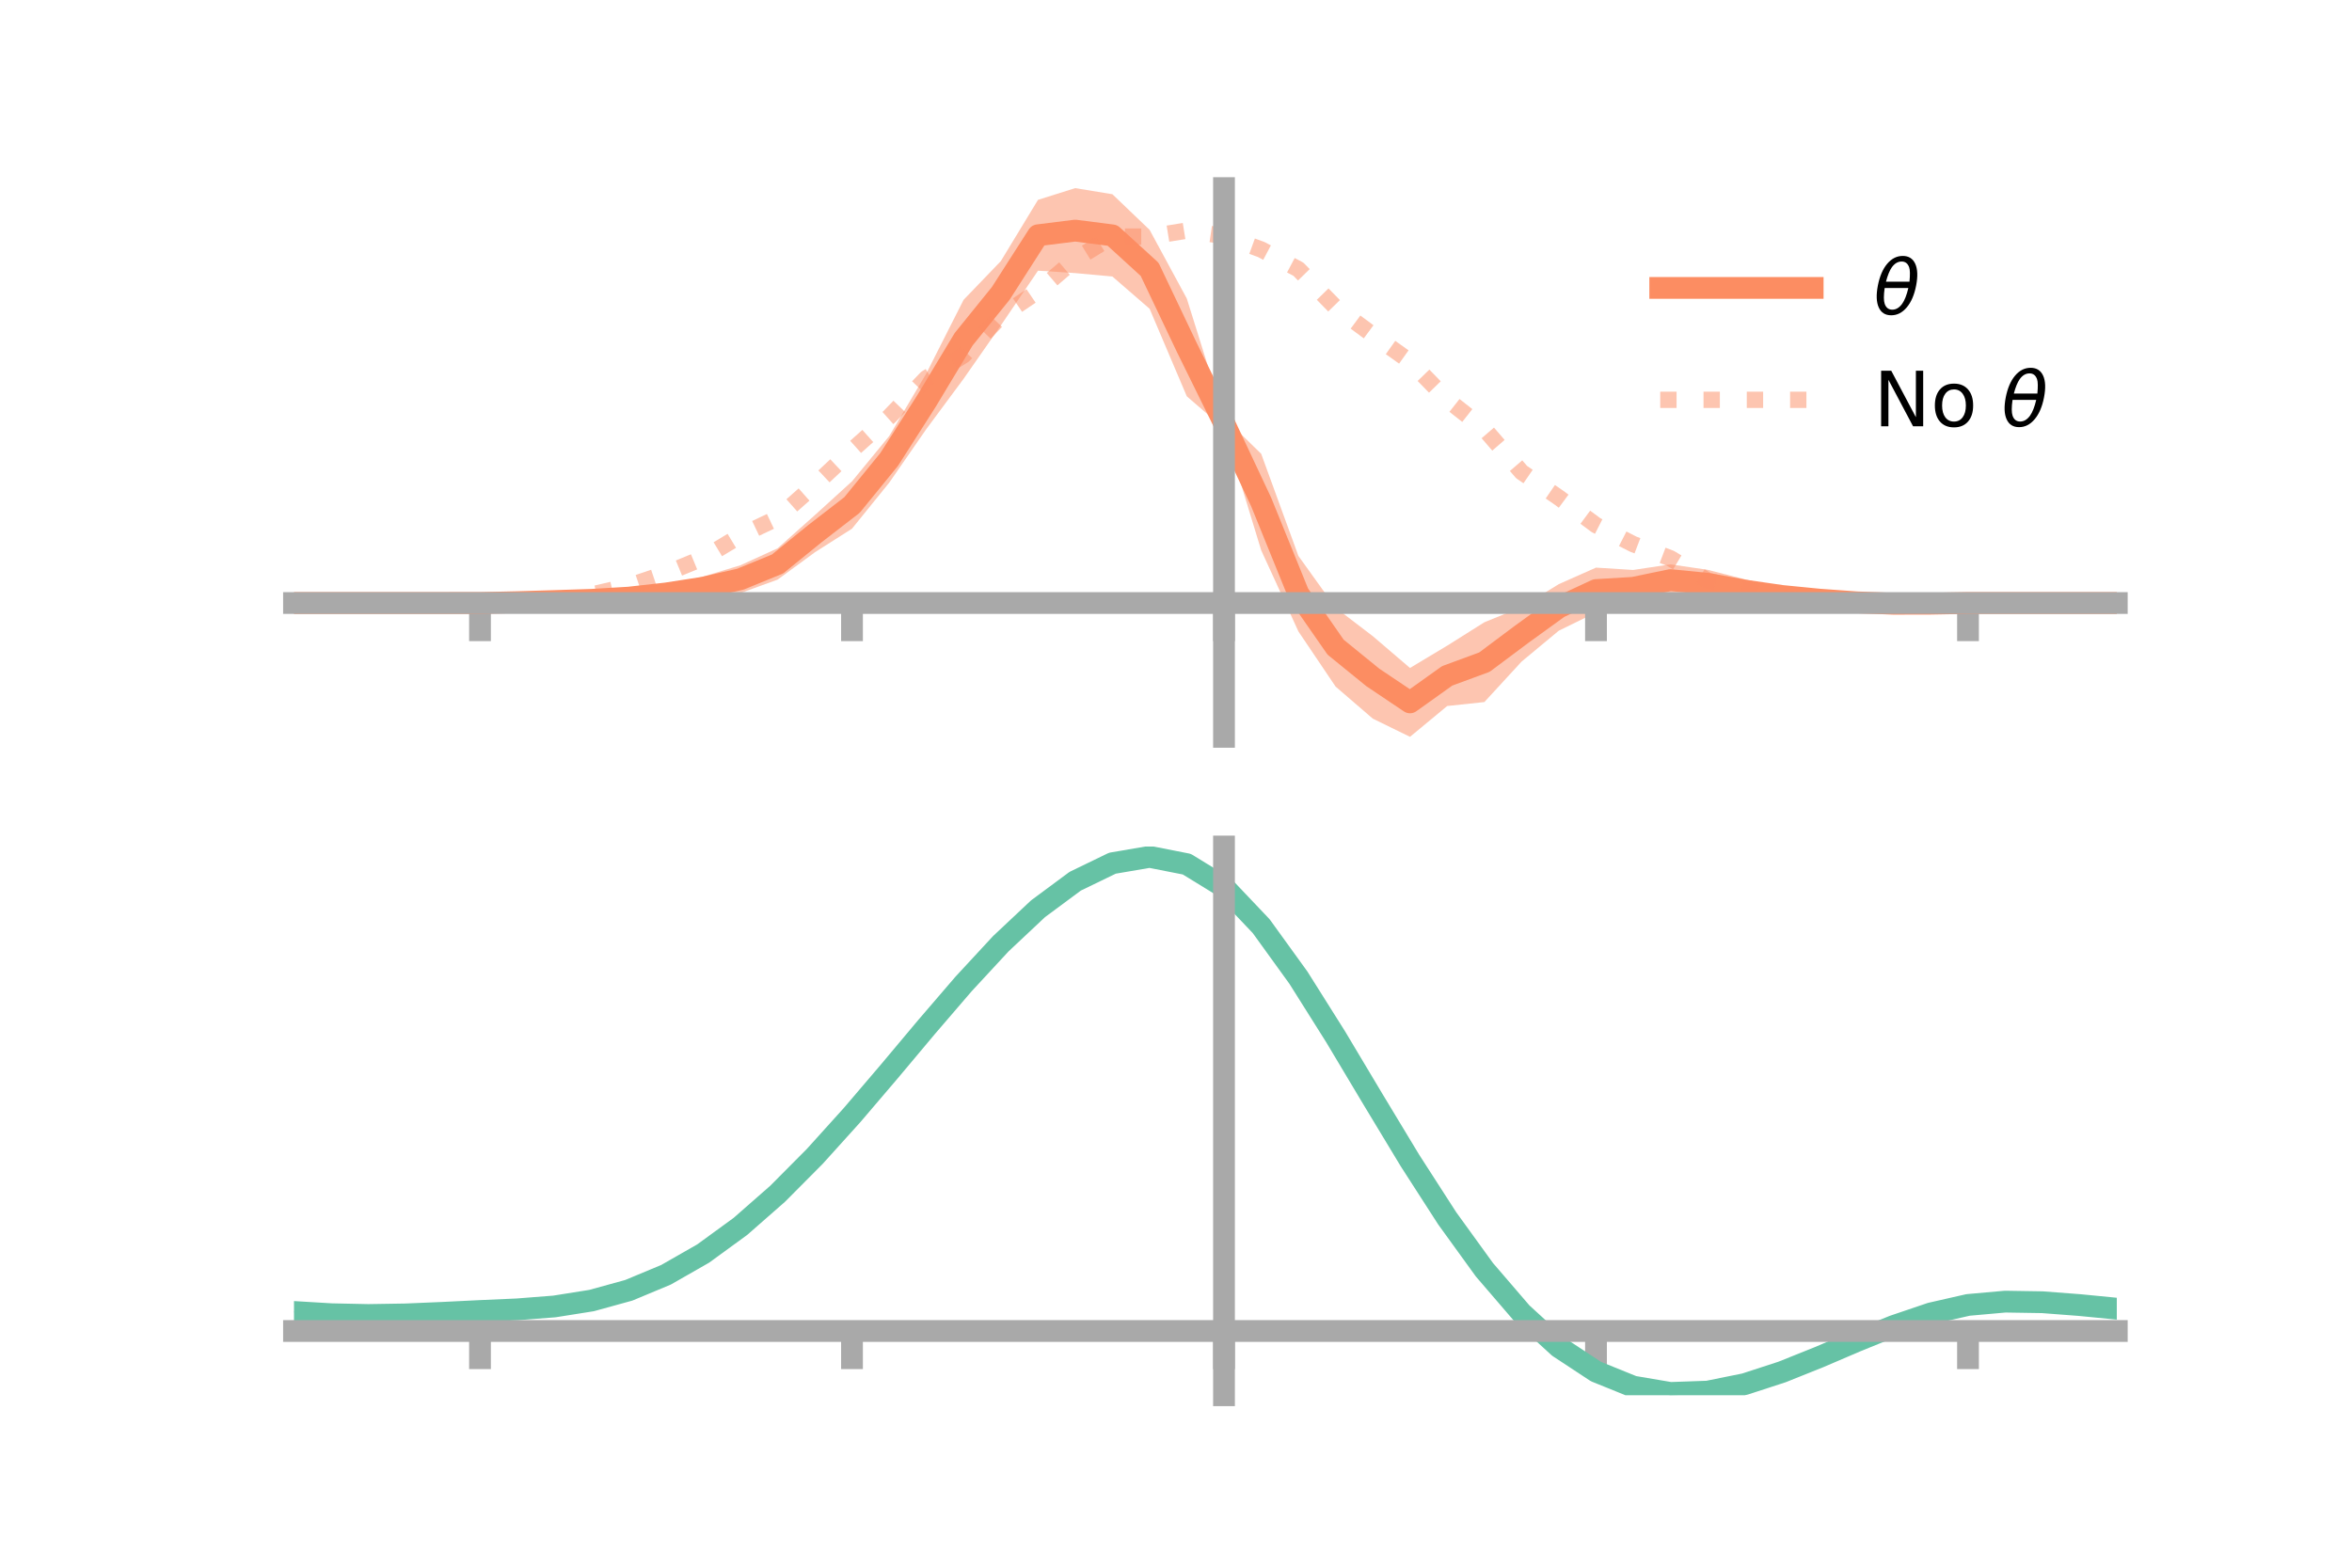 <?xml version="1.0" encoding="utf-8" standalone="no"?>
<!DOCTYPE svg PUBLIC "-//W3C//DTD SVG 1.1//EN"
  "http://www.w3.org/Graphics/SVG/1.1/DTD/svg11.dtd">
<!-- Created with matplotlib (https://matplotlib.org/) -->
<svg height="144pt" version="1.1" viewBox="0 0 216 144" width="216pt" xmlns="http://www.w3.org/2000/svg" xmlns:xlink="http://www.w3.org/1999/xlink">
 <defs>
  <style type="text/css">*{stroke-linecap:butt;stroke-linejoin:round;}</style>
 </defs>
 <g id="figure_1">
  <g id="patch_1">
   <path d="M 0 144 
L 216 144 
L 216 0 
L 0 0 
z
" style="fill:none;"/>
  </g>
  <g id="axes_1">
   <g id="patch_2">
    <path d="M 27 67.68 
L 194.4 67.68 
L 194.4 17.28 
L 27 17.28 
z
" style="fill:none;"/>
   </g>
   <g id="PolyCollection_1">
    <path clip-path="url(#p6f9833a1c1)" d="M 27 55.389 
L 27 55.389 
L 30.416 55.389 
L 33.833 55.389 
L 37.249 55.389 
L 40.665 55.389 
L 44.082 55.383 
L 47.498 55.223 
L 50.914 54.995 
L 54.331 54.635 
L 57.747 54.302 
L 61.163 53.793 
L 64.58 52.959 
L 67.996 51.924 
L 71.412 50.365 
L 74.829 47.321 
L 78.245 44.214 
L 81.661 40.057 
L 85.078 34.29 
L 88.494 27.541 
L 91.91 23.989 
L 95.327 18.357 
L 98.743 17.28 
L 102.159 17.841 
L 105.576 21.113 
L 108.992 27.423 
L 112.408 38.346 
L 115.824 41.686 
L 119.241 51.063 
L 122.657 55.824 
L 126.073 58.435 
L 129.49 61.357 
L 132.906 59.308 
L 136.322 57.157 
L 139.739 55.765 
L 143.155 53.656 
L 146.571 52.139 
L 149.988 52.354 
L 153.404 51.84 
L 156.82 52.338 
L 160.237 53.209 
L 163.653 54.005 
L 167.069 54.487 
L 170.486 54.868 
L 173.902 55.252 
L 177.318 55.364 
L 180.735 55.388 
L 184.151 55.389 
L 187.567 55.389 
L 190.984 55.389 
L 194.4 55.389 
L 194.4 55.389 
L 194.4 55.389 
L 190.984 55.389 
L 187.567 55.389 
L 184.151 55.389 
L 180.735 55.395 
L 177.318 55.539 
L 173.902 55.666 
L 170.486 55.781 
L 167.069 55.669 
L 163.653 55.478 
L 160.237 55.289 
L 156.82 54.907 
L 153.404 54.732 
L 149.988 55.635 
L 146.571 56.258 
L 143.155 57.932 
L 139.739 60.769 
L 136.322 64.486 
L 132.906 64.851 
L 129.49 67.68 
L 126.073 66.011 
L 122.657 63.067 
L 119.241 57.999 
L 115.824 50.548 
L 112.408 39.354 
L 108.992 36.402 
L 105.576 28.361 
L 102.159 25.4 
L 98.743 25.085 
L 95.327 24.863 
L 91.91 29.898 
L 88.494 34.794 
L 85.078 39.403 
L 81.661 44.338 
L 78.245 48.562 
L 74.829 50.735 
L 71.412 53.242 
L 67.996 54.48 
L 64.58 55.01 
L 61.163 55.232 
L 57.747 55.488 
L 54.331 55.558 
L 50.914 55.421 
L 47.498 55.4 
L 44.082 55.39 
L 40.665 55.389 
L 37.249 55.389 
L 33.833 55.389 
L 30.416 55.389 
L 27 55.389 
z
" style="fill:#fc8d62;fill-opacity:0.5;"/>
   </g>
   <g id="matplotlib.axis_1">
    <g id="xtick_1">
     <g id="line2d_1">
      <defs>
       <path d="M 0 0 
L 0 3.5 
" id="mc3d2879b65" style="stroke:#a9a9a9;stroke-width:2;"/>
      </defs>
      <g>
       <use style="fill:#a9a9a9;stroke:#a9a9a9;stroke-width:2;" x="44.082" xlink:href="#mc3d2879b65" y="55.389"/>
      </g>
     </g>
    </g>
    <g id="xtick_2">
     <g id="line2d_2">
      <g>
       <use style="fill:#a9a9a9;stroke:#a9a9a9;stroke-width:2;" x="78.245" xlink:href="#mc3d2879b65" y="55.389"/>
      </g>
     </g>
    </g>
    <g id="xtick_3">
     <g id="line2d_3">
      <g>
       <use style="fill:#a9a9a9;stroke:#a9a9a9;stroke-width:2;" x="112.408" xlink:href="#mc3d2879b65" y="55.389"/>
      </g>
     </g>
    </g>
    <g id="xtick_4">
     <g id="line2d_4">
      <g>
       <use style="fill:#a9a9a9;stroke:#a9a9a9;stroke-width:2;" x="146.571" xlink:href="#mc3d2879b65" y="55.389"/>
      </g>
     </g>
    </g>
    <g id="xtick_5">
     <g id="line2d_5">
      <g>
       <use style="fill:#a9a9a9;stroke:#a9a9a9;stroke-width:2;" x="180.735" xlink:href="#mc3d2879b65" y="55.389"/>
      </g>
     </g>
    </g>
   </g>
   <g id="matplotlib.axis_2"/>
   <g id="line2d_6">
    <path clip-path="url(#p6f9833a1c1)" d="M 27 55.389 
L 30.416 55.389 
L 33.833 55.389 
L 37.249 55.389 
L 40.665 55.389 
L 44.082 55.387 
L 47.498 55.311 
L 50.914 55.208 
L 54.331 55.097 
L 57.747 54.895 
L 61.163 54.513 
L 64.58 53.984 
L 67.996 53.202 
L 71.412 51.803 
L 74.829 49.028 
L 78.245 46.388 
L 81.661 42.197 
L 85.078 36.847 
L 88.494 31.168 
L 91.91 26.944 
L 95.327 21.61 
L 98.743 21.182 
L 102.159 21.62 
L 105.576 24.737 
L 108.992 31.913 
L 112.408 38.85 
L 115.824 46.117 
L 119.241 54.531 
L 122.657 59.445 
L 126.073 62.223 
L 129.49 64.518 
L 132.906 62.079 
L 136.322 60.822 
L 139.739 58.267 
L 143.155 55.794 
L 146.571 54.199 
L 149.988 53.994 
L 153.404 53.286 
L 156.82 53.623 
L 160.237 54.249 
L 163.653 54.742 
L 167.069 55.078 
L 170.486 55.325 
L 173.902 55.459 
L 177.318 55.451 
L 180.735 55.391 
L 184.151 55.389 
L 187.567 55.389 
L 190.984 55.389 
L 194.4 55.389 
" style="fill:none;stroke:#fc8d62;stroke-linecap:square;stroke-width:2;"/>
   </g>
   <g id="line2d_7">
    <path clip-path="url(#p6f9833a1c1)" d="M 27 55.389 
L 30.416 55.389 
L 33.833 55.389 
L 37.249 55.389 
L 40.665 55.389 
L 44.082 55.389 
L 47.498 55.327 
L 50.914 55.126 
L 54.331 54.619 
L 57.747 53.819 
L 61.163 52.668 
L 64.58 51.26 
L 67.996 49.201 
L 71.412 47.578 
L 74.829 44.548 
L 78.245 41.345 
L 81.661 38.292 
L 85.078 34.737 
L 88.494 32.638 
L 91.91 29.06 
L 95.327 26.752 
L 98.743 23.825 
L 102.159 21.731 
L 105.576 21.734 
L 108.992 21.182 
L 112.408 21.674 
L 115.824 22.918 
L 119.241 24.729 
L 122.657 28.233 
L 126.073 30.76 
L 129.49 33.194 
L 132.906 36.714 
L 136.322 39.404 
L 139.739 43.363 
L 143.155 45.705 
L 146.571 48.237 
L 149.988 49.982 
L 153.404 51.282 
L 156.82 53.335 
L 160.237 54.17 
L 163.653 54.936 
L 167.069 55.3 
L 170.486 55.457 
L 173.902 55.437 
L 177.318 55.423 
L 180.735 55.389 
L 184.151 55.389 
L 187.567 55.389 
L 190.984 55.389 
L 194.4 55.389 
" style="fill:none;stroke:#fc8d62;stroke-dasharray:1.5,2.475;stroke-dashoffset:0;stroke-opacity:0.5;stroke-width:1.5;"/>
   </g>
   <g id="patch_3">
    <path d="M 112.408 67.68 
L 112.408 17.28 
" style="fill:none;stroke:#a9a9a9;stroke-linecap:square;stroke-linejoin:miter;stroke-width:2;"/>
   </g>
   <g id="patch_4">
    <path d="M 194.4 67.68 
L 194.4 17.28 
" style="fill:none;"/>
   </g>
   <g id="patch_5">
    <path d="M 27 55.389 
L 194.4 55.389 
" style="fill:none;stroke:#a9a9a9;stroke-linecap:square;stroke-linejoin:miter;stroke-width:2;"/>
   </g>
   <g id="patch_6">
    <path d="M 27 17.28 
L 194.4 17.28 
" style="fill:none;"/>
   </g>
   <g id="legend_1">
    <g id="line2d_8">
     <path d="M 152.47 26.449 
L 166.47 26.449 
" style="fill:none;stroke:#fc8d62;stroke-linecap:square;stroke-width:2;"/>
    </g>
    <g id="line2d_9"/>
    <g id="text_1">
     <!-- $\theta$ -->
     <g transform="translate(172.07 28.899)scale(0.07 -0.07)">
      <defs>
       <path d="M 45.516 34.672 
L 14.453 34.672 
Q 12.359 20.062 14.5 13.875 
Q 17.188 6.25 24.469 6.25 
Q 31.781 6.25 37.359 13.922 
Q 42.234 20.656 45.516 34.672 
z
M 47.016 42.969 
Q 48.344 56.844 46.625 61.719 
Q 43.953 69.438 36.766 69.438 
Q 29.297 69.438 23.828 61.812 
Q 19.531 55.672 16.156 42.969 
z
M 38.188 76.766 
Q 49.906 76.766 54.594 66.406 
Q 59.281 56.109 55.719 37.844 
Q 52.203 19.625 43.453 9.281 
Q 34.766 -1.125 23.047 -1.125 
Q 11.281 -1.125 6.641 9.281 
Q 2 19.625 5.516 37.844 
Q 9.078 56.109 17.719 66.406 
Q 26.422 76.766 38.188 76.766 
z
" id="DejaVuSans-Oblique-952"/>
      </defs>
      <use transform="translate(0 0.234)" xlink:href="#DejaVuSans-Oblique-952"/>
     </g>
    </g>
    <g id="line2d_10">
     <path d="M 152.47 36.724 
L 166.47 36.724 
" style="fill:none;stroke:#fc8d62;stroke-dasharray:1.5,2.475;stroke-dashoffset:0;stroke-opacity:0.5;stroke-width:1.5;"/>
    </g>
    <g id="line2d_11"/>
    <g id="text_2">
     <!-- No $\theta$ -->
     <g transform="translate(172.07 39.174)scale(0.07 -0.07)">
      <defs>
       <path d="M 9.812 72.906 
L 23.094 72.906 
L 55.422 11.922 
L 55.422 72.906 
L 64.984 72.906 
L 64.984 0 
L 51.703 0 
L 19.391 60.984 
L 19.391 0 
L 9.812 0 
z
" id="DejaVuSans-78"/>
       <path d="M 30.609 48.391 
Q 23.391 48.391 19.188 42.75 
Q 14.984 37.109 14.984 27.297 
Q 14.984 17.484 19.156 11.844 
Q 23.344 6.203 30.609 6.203 
Q 37.797 6.203 41.984 11.859 
Q 46.188 17.531 46.188 27.297 
Q 46.188 37.016 41.984 42.703 
Q 37.797 48.391 30.609 48.391 
z
M 30.609 56 
Q 42.328 56 49.016 48.375 
Q 55.719 40.766 55.719 27.297 
Q 55.719 13.875 49.016 6.219 
Q 42.328 -1.422 30.609 -1.422 
Q 18.844 -1.422 12.172 6.219 
Q 5.516 13.875 5.516 27.297 
Q 5.516 40.766 12.172 48.375 
Q 18.844 56 30.609 56 
z
" id="DejaVuSans-111"/>
       <path id="DejaVuSans-32"/>
      </defs>
      <use transform="translate(0 0.234)" xlink:href="#DejaVuSans-78"/>
      <use transform="translate(74.805 0.234)" xlink:href="#DejaVuSans-111"/>
      <use transform="translate(135.986 0.234)" xlink:href="#DejaVuSans-32"/>
      <use transform="translate(167.773 0.234)" xlink:href="#DejaVuSans-Oblique-952"/>
     </g>
    </g>
   </g>
  </g>
  <g id="axes_2">
   <g id="patch_7">
    <path d="M 27 128.16 
L 194.4 128.16 
L 194.4 77.76 
L 27 77.76 
z
" style="fill:none;"/>
   </g>
   <g id="PolyCollection_2">
    <path clip-path="url(#p9311f2a332)" d="M 27 120.552 
L 27 120.473 
L 30.416 120.685 
L 33.833 120.758 
L 37.249 120.697 
L 40.665 120.542 
L 44.082 120.366 
L 47.498 120.211 
L 50.914 119.938 
L 54.331 119.389 
L 57.747 118.435 
L 61.163 116.988 
L 64.58 114.996 
L 67.996 112.452 
L 71.412 109.387 
L 74.829 105.867 
L 78.245 101.994 
L 81.661 97.896 
L 85.078 93.728 
L 88.494 89.665 
L 91.91 85.896 
L 95.327 82.619 
L 98.743 80.038 
L 102.159 78.353 
L 105.576 77.76 
L 108.992 78.444 
L 112.408 80.574 
L 115.824 84.227 
L 119.241 89.025 
L 122.657 94.532 
L 126.073 100.338 
L 129.49 106.086 
L 132.906 111.477 
L 136.322 116.276 
L 139.739 120.314 
L 143.155 123.489 
L 146.571 125.761 
L 149.988 127.154 
L 153.404 127.738 
L 156.82 127.623 
L 160.237 126.943 
L 163.653 125.85 
L 167.069 124.504 
L 170.486 123.068 
L 173.902 121.702 
L 177.318 120.558 
L 180.735 119.786 
L 184.151 119.485 
L 187.567 119.545 
L 190.984 119.813 
L 194.4 120.158 
L 194.4 120.261 
L 194.4 120.261 
L 190.984 119.94 
L 187.567 119.688 
L 184.151 119.638 
L 180.735 119.945 
L 177.318 120.729 
L 173.902 121.904 
L 170.486 123.319 
L 167.069 124.807 
L 163.653 126.201 
L 160.237 127.331 
L 156.82 128.034 
L 153.404 128.16 
L 149.988 127.584 
L 146.571 126.21 
L 143.155 123.986 
L 139.739 120.899 
L 136.322 116.986 
L 132.906 112.343 
L 129.49 107.125 
L 126.073 101.556 
L 122.657 95.926 
L 119.241 90.581 
L 115.824 85.921 
L 112.408 82.374 
L 108.992 80.312 
L 105.576 79.652 
L 102.159 80.227 
L 98.743 81.852 
L 95.327 84.336 
L 91.91 87.481 
L 88.494 91.093 
L 85.078 94.98 
L 81.661 98.961 
L 78.245 102.872 
L 74.829 106.567 
L 71.412 109.924 
L 67.996 112.852 
L 64.58 115.287 
L 61.163 117.203 
L 57.747 118.605 
L 54.331 119.535 
L 50.914 120.071 
L 47.498 120.334 
L 44.082 120.477 
L 40.665 120.638 
L 37.249 120.774 
L 33.833 120.821 
L 30.416 120.748 
L 27 120.552 
z
" style="fill:#66c2a5;fill-opacity:0.5;"/>
   </g>
   <g id="matplotlib.axis_3">
    <g id="xtick_6">
     <g id="line2d_12">
      <g>
       <use style="fill:#a9a9a9;stroke:#a9a9a9;stroke-width:2;" x="44.082" xlink:href="#mc3d2879b65" y="122.258"/>
      </g>
     </g>
    </g>
    <g id="xtick_7">
     <g id="line2d_13">
      <g>
       <use style="fill:#a9a9a9;stroke:#a9a9a9;stroke-width:2;" x="78.245" xlink:href="#mc3d2879b65" y="122.258"/>
      </g>
     </g>
    </g>
    <g id="xtick_8">
     <g id="line2d_14">
      <g>
       <use style="fill:#a9a9a9;stroke:#a9a9a9;stroke-width:2;" x="112.408" xlink:href="#mc3d2879b65" y="122.258"/>
      </g>
     </g>
    </g>
    <g id="xtick_9">
     <g id="line2d_15">
      <g>
       <use style="fill:#a9a9a9;stroke:#a9a9a9;stroke-width:2;" x="146.571" xlink:href="#mc3d2879b65" y="122.258"/>
      </g>
     </g>
    </g>
    <g id="xtick_10">
     <g id="line2d_16">
      <g>
       <use style="fill:#a9a9a9;stroke:#a9a9a9;stroke-width:2;" x="180.735" xlink:href="#mc3d2879b65" y="122.258"/>
      </g>
     </g>
    </g>
   </g>
   <g id="matplotlib.axis_4"/>
   <g id="line2d_17">
    <path clip-path="url(#p9311f2a332)" d="M 27 120.512 
L 30.416 120.717 
L 33.833 120.79 
L 37.249 120.735 
L 40.665 120.59 
L 44.082 120.422 
L 47.498 120.272 
L 50.914 120.005 
L 54.331 119.462 
L 57.747 118.52 
L 61.163 117.095 
L 64.58 115.142 
L 67.996 112.652 
L 71.412 109.656 
L 74.829 106.217 
L 78.245 102.433 
L 81.661 98.429 
L 85.078 94.354 
L 88.494 90.379 
L 91.91 86.688 
L 95.327 83.477 
L 98.743 80.945 
L 102.159 79.29 
L 105.576 78.706 
L 108.992 79.378 
L 112.408 81.474 
L 115.824 85.074 
L 119.241 89.803 
L 122.657 95.229 
L 126.073 100.947 
L 129.49 106.606 
L 132.906 111.91 
L 136.322 116.631 
L 139.739 120.606 
L 143.155 123.737 
L 146.571 125.986 
L 149.988 127.369 
L 153.404 127.949 
L 156.82 127.828 
L 160.237 127.137 
L 163.653 126.025 
L 167.069 124.656 
L 170.486 123.193 
L 173.902 121.803 
L 177.318 120.644 
L 180.735 119.866 
L 184.151 119.561 
L 187.567 119.616 
L 190.984 119.877 
L 194.4 120.21 
" style="fill:none;stroke:#66c2a5;stroke-linecap:square;stroke-width:2;"/>
   </g>
   <g id="patch_8">
    <path d="M 112.408 128.16 
L 112.408 77.76 
" style="fill:none;stroke:#a9a9a9;stroke-linecap:square;stroke-linejoin:miter;stroke-width:2;"/>
   </g>
   <g id="patch_9">
    <path d="M 194.4 128.16 
L 194.4 77.76 
" style="fill:none;"/>
   </g>
   <g id="patch_10">
    <path d="M 27 122.258 
L 194.4 122.258 
" style="fill:none;stroke:#a9a9a9;stroke-linecap:square;stroke-linejoin:miter;stroke-width:2;"/>
   </g>
   <g id="patch_11">
    <path d="M 27 77.76 
L 194.4 77.76 
" style="fill:none;"/>
   </g>
  </g>
 </g>
 <defs>
  <clipPath id="p6f9833a1c1">
   <rect height="50.4" width="167.4" x="27" y="17.28"/>
  </clipPath>
  <clipPath id="p9311f2a332">
   <rect height="50.4" width="167.4" x="27" y="77.76"/>
  </clipPath>
 </defs>
</svg>
